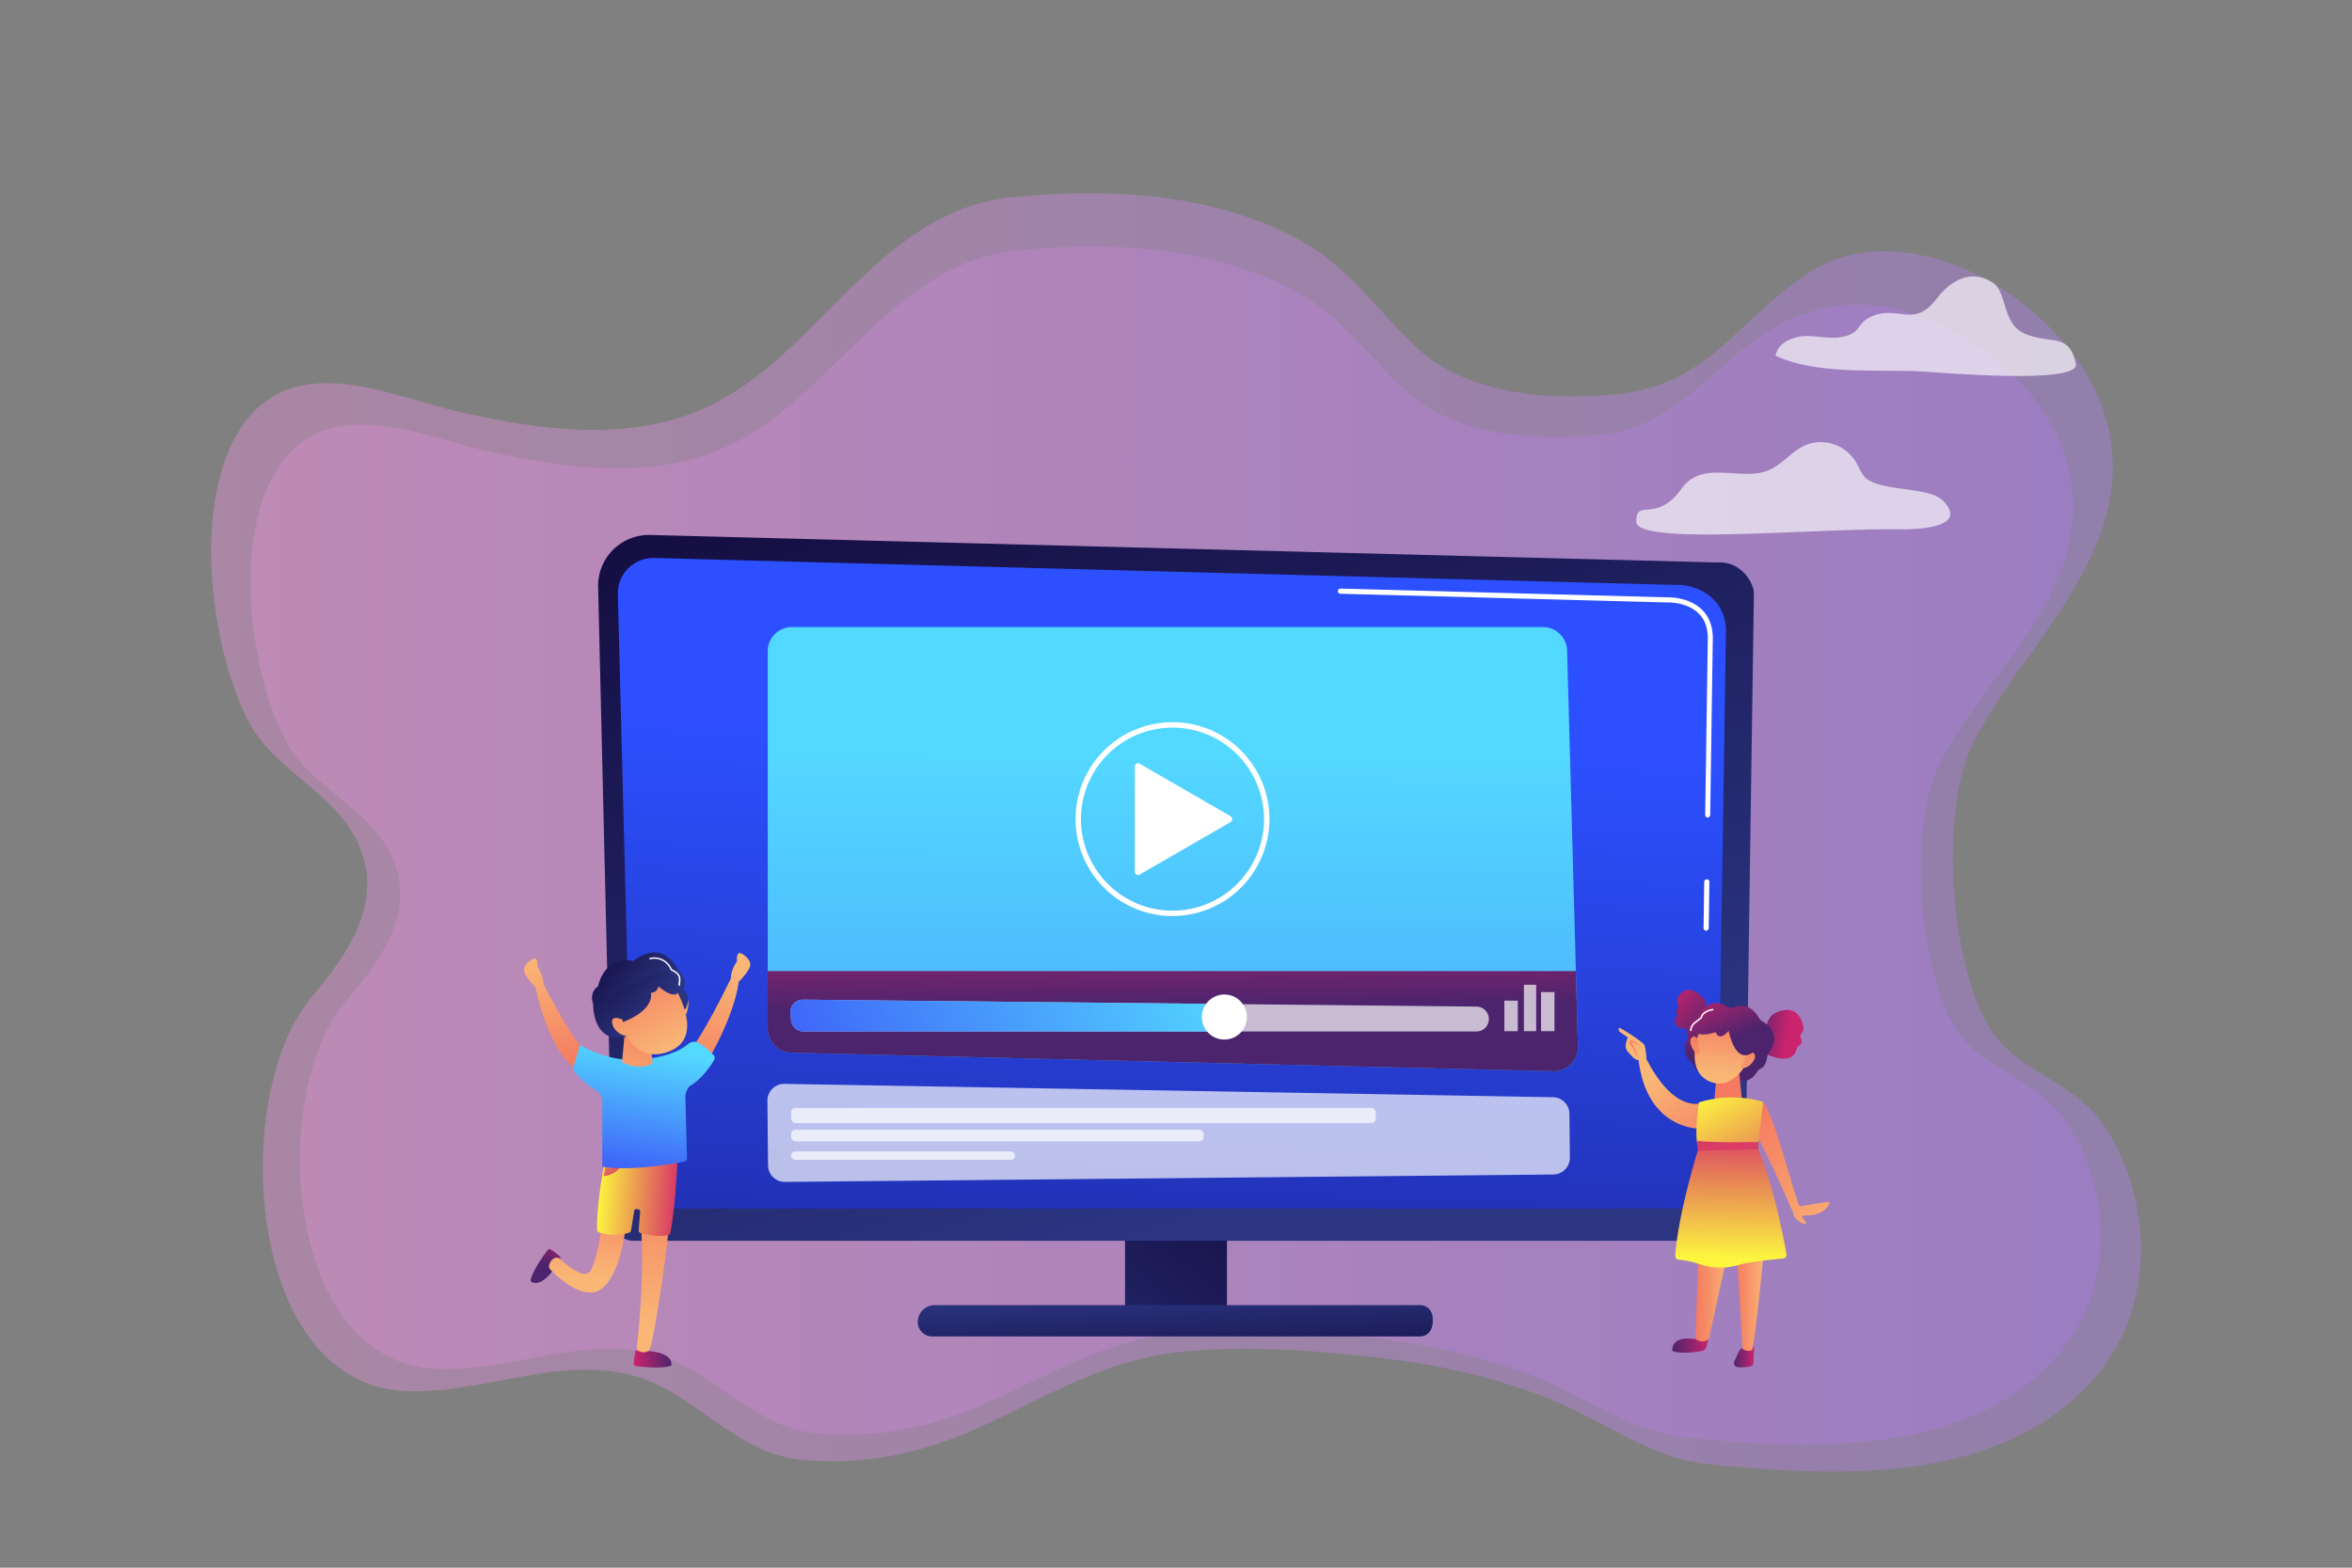 <svg viewBox="0 0 1200 800" xmlns="http://www.w3.org/2000/svg" xmlns:xlink="http://www.w3.org/1999/xlink"><rect x="0" y="0" width="1200" height="800" fill="#808080" stroke="none"/><clipPath id="a"><path d="m0 0h1200v800h-1200z"/></clipPath><linearGradient id="b" gradientTransform="matrix(-1 0 0 1 -524 0)" gradientUnits="userSpaceOnUse" x1="-1616.28" x2="-631.72" y1="424.79" y2="424.79"><stop offset="0" stop-color="#b37cff"/><stop offset="1" stop-color="#f895e7"/></linearGradient><linearGradient id="c" x1="-1595.89" x2="-651.79" xlink:href="#b" y1="431.44" y2="431.44"/><linearGradient id="d" gradientUnits="userSpaceOnUse" x1="511.23" x2="643.94" y1="755.43" y2="596.32"><stop offset="0" stop-color="#2b3582"/><stop offset="1" stop-color="#150e42"/></linearGradient><linearGradient id="e" gradientTransform="matrix(-1 0 0 1 -1354.22 0)" x1="-2006.59" x2="-1875.09" xlink:href="#d" y1="608.58" y2="214.07"/><linearGradient id="f" gradientUnits="userSpaceOnUse" x1="598.88" x2="580.88" y1="378.87" y2="810.91"><stop offset="0" stop-color="#2c50ff"/><stop offset="1" stop-color="#1a1b80"/></linearGradient><linearGradient id="g" x1="598.93" x2="600.89" xlink:href="#d" y1="658.12" y2="703.13"/><linearGradient id="h" gradientUnits="userSpaceOnUse" x1="598.69" x2="594.69" y1="385.9" y2="999.9"><stop offset="0" stop-color="#53d8ff"/><stop offset="1" stop-color="#3840f7"/></linearGradient><linearGradient id="i" gradientUnits="userSpaceOnUse" x1="597.59" x2="598.23" y1="446.39" y2="513.97"><stop offset="0" stop-color="#cb236d"/><stop offset="1" stop-color="#4c246d"/></linearGradient><linearGradient id="j" x1="617.65" x2="351.63" xlink:href="#h" y1="474.72" y2="588.57"/><linearGradient id="k" gradientTransform="matrix(-.49 .87 -.87 -.49 -2233.83 -1799.36)" x1="879.32" x2="898.53" xlink:href="#i" y1="-3392" y2="-3392"/><linearGradient id="l" gradientUnits="userSpaceOnUse" x1="299.09" x2="301.12" y1="652.26" y2="602.73"><stop offset="0" stop-color="#f9b776"/><stop offset="1" stop-color="#f47960"/></linearGradient><linearGradient id="m" gradientTransform="matrix(-.89 .456 -.456 -.89 -1764.81 -2884.06)" x1="-276.07" x2="-269.49" xlink:href="#l" y1="-3930.74" y2="-3990.73"/><linearGradient id="n" gradientTransform="matrix(-.89 .456 -.456 -.89 -1764.81 -2884.06)" x1="-271.62" x2="-264.68" xlink:href="#l" y1="-3929.47" y2="-3992.76"/><linearGradient id="o" gradientTransform="matrix(.89 .46 .46 -.89 559.65 -2884.06)" x1="1374.09" x2="1381.02" xlink:href="#l" y1="-3081.17" y2="-3144.46"/><linearGradient id="p" gradientTransform="matrix(.89 .46 .46 -.89 559.65 -2884.06)" x1="1378.2" x2="1385.14" xlink:href="#l" y1="-3080.72" y2="-3144.01"/><linearGradient id="q" gradientTransform="matrix(1 -.005 .005 1 3.39 -1.85)" x1="316.7" x2="335.92" xlink:href="#i" y1="696.69" y2="696.69"/><linearGradient id="r" gradientTransform="matrix(.998 .069 -.069 .998 -110.73 35.05)" x1="482.26" x2="485.9" xlink:href="#l" y1="610.41" y2="521.66"/><linearGradient id="s" gradientTransform="matrix(.998 .069 -.069 .998 -110.73 35.05)" gradientUnits="userSpaceOnUse" x1="454.64" x2="493.58" y1="543.23" y2="543.23"><stop offset="0" stop-color="#fdf53f"/><stop offset="1" stop-color="#d93c65"/></linearGradient><linearGradient id="t" x1="454.23" x2="465.02" xlink:href="#s" y1="518.11" y2="532.82"/><linearGradient id="u" gradientTransform="matrix(.94 -.341 .341 .94 560.41 -296.22)" x1="-471.49" x2="-477.16" xlink:href="#l" y1="704.79" y2="659.45"/><linearGradient id="v" x1="329.65" x2="316.75" xlink:href="#h" y1="535.17" y2="615.24"/><linearGradient id="w" x1="317.43" x2="331.6" xlink:href="#l" y1="566.09" y2="512.97"/><linearGradient id="x" gradientTransform="matrix(.9 -.43 .43 .9 653.02 -351.77)" x1="-661.47" x2="-680.81" xlink:href="#d" y1="646.14" y2="609.17"/><linearGradient id="y" gradientTransform="matrix(.94 -.341 .341 .94 560.41 -296.22)" x1="-489.36" x2="-495.12" xlink:href="#l" y1="707.58" y2="661.52"/><linearGradient id="z" gradientTransform="matrix(.94 -.341 .341 .94 560.41 -296.22)" x1="-487.45" x2="-505.66" xlink:href="#d" y1="688.03" y2="653.22"/><linearGradient id="A" gradientTransform="matrix(.94 -.341 .341 .94 560.41 -296.22)" x1="-506.38" x2="-512.05" xlink:href="#l" y1="709.15" y2="663.81"/><linearGradient id="B" gradientTransform="matrix(.978 -.211 .211 .978 3582.66 -410.42)" x1="-2877.63" x2="-2856.94" xlink:href="#l" y1="360.53" y2="407.61"/><linearGradient id="C" gradientTransform="matrix(.978 -.211 .211 .978 3582.66 -410.42)" x1="-2877.08" x2="-2854.56" xlink:href="#l" y1="364.1" y2="415.36"/><linearGradient id="D" gradientTransform="matrix(-1 0 0 1 -120.66 0)" x1="-958.45" x2="-952.07" xlink:href="#l" y1="534.83" y2="534.83"/><linearGradient id="E" gradientTransform="matrix(-1 0 0 1 -120.66 0)" x1="-971.35" x2="-995.05" xlink:href="#i" y1="506.17" y2="527.09"/><linearGradient id="F" gradientTransform="matrix(-.98 -.18 -.18 .98 -665.03 -198.4)" x1="-1688.45" x2="-1669.22" xlink:href="#i" y1="436.02" y2="436.02"/><linearGradient id="G" gradientTransform="matrix(-.98 -.18 -.18 .98 -665.03 -198.4)" x1="-1634.42" x2="-1651.69" xlink:href="#i" y1="418.44" y2="444.67"/><linearGradient id="H" gradientTransform="matrix(-1 0 0 1 -120.66 0)" x1="-992.3" x2="-973.88" xlink:href="#i" y1="686.02" y2="686.02"/><linearGradient id="I" gradientTransform="matrix(-1 0 0 1 -120.66 0)" x1="-1015.62" x2="-1005.37" xlink:href="#i" y1="691.99" y2="691.99"/><linearGradient id="J" gradientTransform="matrix(-1 0 0 1 -120.66 0)" x1="-1003.84" x2="-1002.36" xlink:href="#l" y1="575.7" y2="560.63"/><linearGradient id="K" gradientTransform="matrix(-1 0 0 1 -120.66 0)" x1="-1021.36" x2="-1006.15" xlink:href="#l" y1="659.05" y2="659.05"/><linearGradient id="L" gradientTransform="matrix(-1 0 0 1 -120.66 0)" x1="-1003.53" x2="-985.67" xlink:href="#l" y1="657.56" y2="657.56"/><linearGradient id="M" gradientTransform="matrix(-1 0 0 1 -120.66 0)" x1="-1060.96" x2="-1011.22" xlink:href="#l" y1="636.67" y2="568.32"/><linearGradient id="N" gradientTransform="matrix(-1 0 0 1 -120.66 0)" x1="-993.95" x2="-1029.49" xlink:href="#s" y1="556.74" y2="616.94"/><linearGradient id="O" gradientTransform="matrix(-.99 .1 .1 .99 -435.97 77.47)" x1="-1255.45" x2="-1262.93" xlink:href="#s" y1="696.91" y2="632"/><linearGradient id="P" gradientTransform="matrix(-1 0 0 1 -120.66 0)" x1="-993.27" x2="-999.14" xlink:href="#s" y1="565.19" y2="577.92"/><linearGradient id="Q" gradientTransform="matrix(-.99 -.17 -.19 1.03 -706.69 -38.47)" x1="-1664.17" x2="-1662.19" xlink:href="#l" y1="295.61" y2="266.25"/><linearGradient id="R" gradientTransform="matrix(-.98 -.18 -.18 .98 -665.03 -198.4)" x1="-1636.48" x2="-1634.51" xlink:href="#l" y1="468.23" y2="438.83"/><linearGradient id="S" gradientTransform="matrix(-.98 -.18 -.18 .98 -665.03 -198.4)" x1="-1664.21" x2="-1662.24" xlink:href="#l" y1="466.36" y2="436.97"/><linearGradient id="T" gradientTransform="matrix(-.98 -.18 -.18 .98 -665.03 -198.4)" x1="-1634.55" x2="-1651.82" xlink:href="#i" y1="418.35" y2="444.58"/><g clip-path="url(#a)"><g opacity=".7"><path d="m1006.84 379c25.71-50.76 82.46-96 69.12-159.58-12.58-59.93-98.48-115.39-153.07-80.27-34.76 22.36-50.47 56.26-94.93 61.55-34 4.06-78.11 1.79-105-23.23-20.67-19.21-33.65-40.52-59.25-54.65-44.34-24.42-97.79-27.08-146.91-22.23-71.49 7.07-100 85.06-161.92 109.64-38 15.06-81.23 8.86-119.89.07-35.86-8.14-83.83-32-111.09 6.6-26.14 37-17.14 112 2.5 150.58 13.44 26.4 45.65 36.76 57.23 65 11.85 28.9-6.73 55.2-24.75 76.52-41.43 49-34.21 196.14 47 200.79 38.85 2.23 77.79-18.09 116.46-8 31.69 8.29 52.26 39.56 85.82 43.07 31.88 3.33 62.63-3.22 91.59-16.5 32.86-15.07 63.6-33.92 100.07-38.19 34.56-4 72.29-1 106.75 3.09 29.26 3.44 58.14 10.06 85.54 21.24 25.94 10.57 50.34 29.69 78.7 32.58 66 6.72 151.75 11.39 199.44-45.8 29.44-35.3 28.18-88.76 3.63-126.41-14.79-22.69-44.31-28.15-57.66-48.47-21.22-32.24-27.14-112.31-9.38-147.4z" fill="url(#b)" opacity=".5"/><path d="m990 388.58c19.92-38.43 57.49-70.07 66.15-113.91 8.11-41.05-15.46-77.32-48.92-99.39-31.6-20.84-66.74-27.76-100.88-8.58-30.88 17.35-49.94 50.42-87.87 54.84-32.64 3.8-74.91 1.67-100.71-21.77-19.82-18-32.27-38-56.81-51.2-42.51-22.92-93.75-25.41-140.86-20.86-68.55 6.61-95.86 79.69-155.27 102.71-36.42 14.11-77.89 8.3-115 .07-34.39-7.63-80.38-30-106.52 6.18-25.07 34.71-16.44 104.92 2.4 141.08 12.89 24.73 43.77 34.44 54.88 60.92 11.35 27.07-6.46 51.71-23.74 71.69-39.72 45.94-32.8 183.76 45 188.12 37.26 2.08 74.59-17 111.67-7.48 30.39 7.76 50.11 37.06 82.3 40.34 30.57 3.12 60.06-3 87.83-15.45 31.51-14.12 61-31.78 95.95-35.78 33.14-3.78 69.32-.9 102.37 2.89 28 3.22 55.75 9.43 82 19.9 24.87 9.91 48.27 27.82 75.46 30.53 63.31 6.29 145.51 10.67 191.25-42.91 28.23-33.07 27-83.15 3.48-118.43-14.19-21.26-42.49-26.37-55.29-45.41-20.28-30.25-25.94-105.27-8.87-138.1z" fill="url(#c)" opacity=".5"/></g><path d="m1059.13 185.66c-3.24-15.39-11.31-10.11-24.83-14.85s-9.56-21.63-17.94-26.84c-11.18-6.95-21.45-.5-28.41 8.62-11.55 15.16-19.46 2.83-33.28 9-7.91 3.52-4.54 8.45-15.24 10.44-7.48 1.38-15.58-1.88-22.95.11-5.46 1.48-9.42 4.07-10.63 9.36 1.54.73 3.14 1.38 4.78 2 20.64 7.44 48.8 5 69.66 6.05 7.12.32 81.14 7.02 78.84-3.89z" fill="#fff" opacity=".65"/><path d="m945.39 233.64a20.89 20.89 0 0 0 -21.51-7.39c-8.67 2.17-13.57 10.45-21.64 13.77-14.07 5.78-33.54-5.64-44.23 9.26-13.07 18.22-23.18 4.55-23.18 16.92s90.34 3.26 134.91 3.91c6.44.09 34.4-.38 22.37-13.75-3.74-4.15-9.07-4.84-14-5.81-6.49-1.27-21.9-2-26.59-7-2.53-2.71-3.5-6.61-5.78-9.52z" fill="#fff" opacity=".65"/><path d="m574 623h52v52h-52z" fill="url(#d)"/><path d="m312.81 622.89a10.33 10.33 0 0 0 10.3 10.29h556.8a10.33 10.33 0 0 0 10.3-10.29l4.63-320c0-5.65-6.66-16.7-18.88-15.87l-544.17-14.02a25.94 25.94 0 0 0 -26.62 26.54z" fill="url(#e)"/><path d="m323 607.14a9.69 9.69 0 0 0 9.74 9.58h533.74a9.69 9.69 0 0 0 9.74-9.58l4.38-285.63c-.52-17.19-15.84-23.37-25.13-23l-521.55-13.76a18.34 18.34 0 0 0 -13.36 5.25 17.8 17.8 0 0 0 -5.34 13.13z" fill="url(#f)"/><path d="m870.46 474.92a1.32 1.32 0 0 1 -1.3-1.34l.34-23.56a1.35 1.35 0 0 1 1.34-1.3 1.32 1.32 0 0 1 1.3 1.34l-.34 23.56a1.32 1.32 0 0 1 -1.34 1.3z" fill="#fff"/><path d="m871.3 417.19a1.33 1.33 0 0 1 -1.3-1.34l1.33-90.23c0-5.39-1.66-9.69-4.87-12.76-6-5.73-15.45-5.43-15.86-5.42l-166.7-4.44a1.32 1.32 0 0 1 0-2.64l166.59 4.47c1-.05 11.05-.23 17.71 6.15 3.74 3.59 5.65 8.53 5.68 14.69l-1.33 90.25a1.32 1.32 0 0 1 -1.25 1.27z" fill="#fff"/><path d="m724.26 666h-247.2a8.69 8.69 0 0 0 -8.82 8.66 7.37 7.37 0 0 0 7.5 7.34h248.52c4.14 0 6.74-3.34 6.74-7.49v-1.32c0-4.14-2.6-7.19-6.74-7.19z" fill="url(#g)"/><path d="m792.46 546.67-388.76-9.46a12.32 12.32 0 0 1 -12-12.31v-192.61a12.31 12.31 0 0 1 12.3-12.29h383.24a12.31 12.31 0 0 1 12.31 12l5.52 202a12.32 12.32 0 0 1 -12.61 12.67z" fill="url(#h)"/><path d="m391.69 495.54v29.36a12.32 12.32 0 0 0 12 12.31l388.76 9.46a12.32 12.32 0 0 0 12.62-12.67l-1.07-38.46z" fill="url(#i)"/><path d="m403.27 517.11.35 3.55a6.36 6.36 0 0 0 6.32 5.72h343.34a6.35 6.35 0 0 0 6.35-6.36 6.35 6.35 0 0 0 -6.29-6.35l-343.69-3.54a6.35 6.35 0 0 0 -6.38 6.98z" fill="#fff" opacity=".69"/><path d="m623 522.31c-.4-3.3-.89-6.64-1.37-10l-212-2.18a6.35 6.35 0 0 0 -6.38 7l.35 3.55a6.36 6.36 0 0 0 6.32 5.72h213.66c-.22-1.4-.43-2.82-.58-4.09z" fill="url(#j)"/><path d="m636.18 519a11.49 11.49 0 1 1 -11.49-11.49 11.49 11.49 0 0 1 11.49 11.49z" fill="#fff"/><path d="m767.53 510.63h6.86v15.59h-6.86z" fill="#fff" opacity=".69"/><path d="m786.24 506.27h6.86v19.95h-6.86z" fill="#fff" opacity=".69"/><path d="m777.51 502.52h6.24v23.7h-6.24z" fill="#fff" opacity=".69"/><path d="m391.54 561.69.32 33a8.54 8.54 0 0 0 8.63 8.45l392-3.79a8.55 8.55 0 0 0 8.46-8.63l-.22-22.35a8.53 8.53 0 0 0 -8.39-8.45l-392.08-6.82a8.55 8.55 0 0 0 -8.72 8.59z" fill="#fff" opacity=".69"/><rect fill="#fff" height="7.67" opacity=".69" rx="2.23" width="298.28" x="403.63" y="565.42"/><rect fill="#fff" height="5.97" opacity=".69" rx="2.23" width="210.5" x="403.63" y="576.5"/><rect fill="#fff" height="4.26" opacity=".69" rx="2.05" width="114.2" x="403.63" y="587.58"/><path d="m627.79 416.49-46.39-26.78a1.56 1.56 0 0 0 -1.64 0 1.66 1.66 0 0 0 -.76 1.52v53.56a1.62 1.62 0 0 0 2.46 1.51l46.36-26.78a1.73 1.73 0 0 0 .86-1.51 1.78 1.78 0 0 0 -.89-1.52z" fill="#fff"/><path d="m598.21 467.46a49.46 49.46 0 1 1 49.46-49.46 49.5 49.5 0 0 1 -49.46 49.46zm0-96.15a46.7 46.7 0 1 0 46.7 46.7 46.75 46.75 0 0 0 -46.7-46.7z" fill="#fff"/><g fill-rule="evenodd"><path d="m285.38 640.94a26.47 26.47 0 0 0 -4.59-3.42 1 1 0 0 0 -1.24.26c-1.73 2.24-7.51 10-8.79 15.33a1 1 0 0 0 .52 1.11c1.49.77 5.41 1.61 11-6.18l3.36-4.75a1.76 1.76 0 0 0 -.26-2.35z" fill="url(#k)"/><path d="m319.5 623.53s-1.88 25.39-12.23 33.86c-9.06 7.41-23.16-6.09-26.53-9.56a2.18 2.18 0 0 1 -.59-1.92 5.34 5.34 0 0 1 2.57-3.78 2.66 2.66 0 0 1 3.11.34c2.81 2.6 10.16 8.9 13.92 7.39 4.7-1.88 7.52-26.33 7.52-26.33z" fill="url(#l)"/><path d="m295.05 546.41s-14.11-6.58-21.86-42.67l3.86-2s15 29.46 22.7 36.18-4.7 8.49-4.7 8.49z" fill="url(#m)"/><path d="m276.17 506.11-3-2.37s-4.07-3.95-5.5-7.31 2.76-6.38 4.35-7.1 2.45.79 2.13 4.17a15 15 0 0 1 3.09 10.3z" fill="url(#n)"/><path d="m358.11 546.41s15.95-24.85 18.83-45.49l-3.86-2s-15.95 33.41-23.68 40.12 8.71 7.37 8.71 7.37z" fill="url(#o)"/><path d="m374 503.29 3-2.37s4.07-3.95 5.5-7.31-2.77-6.39-4.35-7.1-2.45.79-2.14 4.17a15 15 0 0 0 -3.08 10.3z" fill="url(#p)"/><path d="m324.42 688.84a31.6 31.6 0 0 0 -1.05 7.23 1 1 0 0 0 .85 1c2.81.38 12.4 1.53 17.67 0a1 1 0 0 0 .7-1c0-1.66-1.21-5.54-10.83-6.53z" fill="url(#q)"/><path d="m341 625.2c1.19.77-7.75 63.5-9.91 63.95 0 0-2.48 2.3-6.3-.32 2.21-20.44 3.55-41.18 2.37-62.37z" fill="url(#r)"/><path d="m309.64 587.13s29.13 1.33 36.07 3.76c0 0-.85 23.69-3.7 38.24a1.45 1.45 0 0 1 -1.1 1.14c-1.87.44-6.57 1.06-14-1a1.48 1.48 0 0 1 -1.06-1.5l.77-9.44a1.14 1.14 0 0 0 -1.07-1.22l-.78-.12a1.13 1.13 0 0 0 -1.22 1.14l-1.55 9.53a1.46 1.46 0 0 1 -1 1.37 25.52 25.52 0 0 1 -15.41-.16 1.48 1.48 0 0 1 -1-1.38c-.04-11.61 2.04-25.49 5.05-40.36z" fill="url(#s)"/><path d="m320.56 589.17s-3.68 10.24-12.57 11l2-11.68a67 67 0 0 1 10.57.68z" fill="url(#t)"/><path d="m348.23 513.73s-1.12-3.17 1.74-3.73.13 7.83.13 7.83z" fill="url(#u)"/><path d="m296 533.25s13.16 8.46 29.15 7.52c13.33-.78 21.43-4.18 25.94-8a4.76 4.76 0 0 1 5.68-.45 39.91 39.91 0 0 1 7.26 6.05 2.16 2.16 0 0 1 .3 2.64c-3.88 6.28-8 10.67-12.41 13.22a8.58 8.58 0 0 0 -2.23 6l.81 30.82a1.73 1.73 0 0 1 -1.41 1.76c-5.84 1.11-28 5-41.81 2.54v-33.27a6.77 6.77 0 0 0 -3.53-5.92 36.61 36.61 0 0 1 -11.52-10.69z" fill="url(#v)"/><path d="m318.82 526.14-1.44 15.86s8.37 4.89 15.58.61l-1.28-13.86z" fill="url(#w)"/><path d="m349.76 514.86s3.67-6.29-1-9.59c0 0 2.51-5.54-2.24-9.54 0 0-7.55-17.68-23.41-5.27 0 0-13.65-4.06-18.05 12.92 0 0-4.54 2.54-2.46 8.89 0 0-.51 23.53 20.1 15.6z" fill="url(#x)"/><path d="m343 501.71s17.47 26.33-.58 34.39c-17 7.61-24.22-9.87-24.22-9.87s-7.49-7.76-5-13.74 25.52-14.05 29.8-10.78z" fill="url(#y)"/><path d="m316.48 522.08s17.1-5.41 15.63-15.51c0 0 3 .3 3.88-3.19 0 0 8.39 7.55 10.6 2.27 0 0-1.47-13.07-11.72-8.83s-19.62 8.54-22.36 11.55-5.03 10.32 3.97 13.71z" fill="url(#z)"/><path d="m320.42 528.58-3-8.35s-5.87-2.7-5.1 1.85 6.02 7.05 8.1 6.5z" fill="url(#A)"/></g><path d="m346.59 503.09a.38.38 0 0 1 -.38-.37 15.14 15.14 0 0 1 .1-1.55c.21-2.22.37-4-4-6a.34.34 0 0 1 -.18-.19 8.84 8.84 0 0 0 -10.37-5.44.38.38 0 0 1 -.46-.27.37.37 0 0 1 .26-.46 9.71 9.71 0 0 1 11.19 5.74c4.75 2.25 4.55 4.42 4.33 6.71 0 .48-.09 1-.09 1.48a.37.37 0 0 1 -.4.35z" fill="#fff"/><path d="m836.67 533s12.68 34.16 32 30c0 0 2 11.62-1.26 13 0 0-28.92.84-31.79-38.88z" fill="url(#B)"/><path d="m837.22 541c-.06.6 2.14 1 2.84-1.52-.19-1.09-.53-5.89-1.37-6.64-4.48-4-12.45-8.44-12.45-8.44a1.62 1.62 0 0 0 .27 2.26l4 2.69a15.59 15.59 0 0 0 -1.09 4.17 4.6 4.6 0 0 0 1.17 3.25 41 41 0 0 0 2.83 3 4.58 4.58 0 0 0 3.8 1.23z" fill="url(#C)"/><path d="m834.9 539.06a32.25 32.25 0 0 0 -2.75-5.55 2.11 2.11 0 0 1 -.74-1.56 1.61 1.61 0 0 1 .67-1.14l.25-.21 3.92 2.09 1.54 2.41-.84.54-1.4-2.19-3.06-1.64a.39.39 0 0 0 -.08.21 1.31 1.31 0 0 0 .46.8c.93 1 2.75 5.36 3 5.86z" fill="url(#D)"/><path d="m868.45 518.67s6.12-5.52-1.75-11.52c-7.4-5.63-12.8 1.93-10.35 6.79a.6.6 0 0 1 -.4.85c-.65.14-1.21.78-.19 3.05a.59.59 0 0 1 -.07.6c-.9 1.21-3.93 6.09 5.19 6.83a.6.6 0 0 0 .45-.15z" fill="url(#E)" fill-rule="evenodd"/><path d="m900.6 526.79s.59-7.06 4.37-9.36 11.1-4.25 14.18 3.42c1.46 3.66 1 5.4.07 6.22a2.3 2.3 0 0 0 -.38 2.89c.63 1.11.71 2.48-1.17 3.73a2.4 2.4 0 0 0 -1 1.52c-.49 2.56-3.11 8.7-17.1 2z" fill="url(#F)" fill-rule="evenodd"/><path d="m884.43 514.1c2.75-1.18 8.58-2.38 13.12 5.56a3.49 3.49 0 0 0 1.33 1.31c2.71 1.5 10.53 6.91 3.41 16.69a3.2 3.2 0 0 0 -.62 1.51c-.24 1.65-1 5.32-3.4 6.23a3.43 3.43 0 0 0 -1.7 1.42c-1.59 2.62-6.13 8.13-13.77 2.37a3.5 3.5 0 0 0 -1.31-.61l-10.55-2.32a3.45 3.45 0 0 0 -1.69.06c-1.29.38-3.9.71-4.87-2.32a3.44 3.44 0 0 0 -1.06-1.59c-1.77-1.51-5.52-5.58-2.68-11.3a3.44 3.44 0 0 0 .36-2.11c-.33-2.14-.5-6.89 3.94-8.94a3.3 3.3 0 0 0 1.56-1.46c1.48-2.86 6.31-10.16 14.82-4.8a3.42 3.42 0 0 0 3.11.3z" fill="url(#G)" fill-rule="evenodd"/><path d="m870.1 681.75 1.54 1.77-1.06 3.85a2.71 2.71 0 0 1 -2.13 2c-3.43.63-11.21 1.77-15.21 0 0 0-1.24-8.33 12.54-5.85z" fill="url(#H)" fill-rule="evenodd"/><path d="m894.14 686.17.81 2-.33 7.23a2.22 2.22 0 0 1 -2 2 25.78 25.78 0 0 1 -5.76.31 2.16 2.16 0 0 1 -2-3l2.43-5.21a3.17 3.17 0 0 1 1.84-1.66z" fill="url(#I)" fill-rule="evenodd"/><path d="m887.14 545.34 1.57 15.54s-8.45 2.86-14-.37l1.5-15.61z" fill="url(#J)" fill-rule="evenodd"/><path d="m900.69 630.43s-4 44.72-6.66 58.4c0 0-2 1.44-4.94-.42l-3.6-59.67z" fill="url(#K)" fill-rule="evenodd"/><path d="m882.87 633.12-11 50.07s-3 3.1-6.87 0l1.89-52.64z" fill="url(#L)" fill-rule="evenodd"/><path d="m896.77 562.05 2.75.31c5.32 5.7 15.08 44.92 18.61 53.26l14.32-2.34a.71.71 0 0 1 .81 1c-.64 1.56-3 6-12.33 6-4.34 0 2.44 3.37-.16 4.53 0 0-5.71-2.06-5.72-5.67 0 0-16.37-37.29-19.73-41.22s1.45-15.87 1.45-15.87z" fill="url(#M)" fill-rule="evenodd"/><path d="m899.52 562.36s-14.56-5.4-32.74.19c0 0-2 13.76-1 20.31l31.33 1.14z" fill="url(#N)" fill-rule="evenodd"/><path d="m866.22 587.16s-10 32.14-11.5 53.55a2 2 0 0 0 1.85 2.13 44.33 44.33 0 0 1 10.75 2.33c8.1 2.69 14.8 1.8 20.85.07 4.75-1.37 16.63-2.56 21.52-3a2 2 0 0 0 1.78-2.34c-1.43-7.92-6.83-36-15-55.16z" fill="url(#O)" fill-rule="evenodd"/><path d="m865.69 582.12.53 5s9.63 0 30.91-.68l.11-3.65s-23.58.51-31.55-.67z" fill="url(#P)" fill-rule="evenodd"/><path d="m865.76 530.27c-2.42 9.34-1.72 20.08 9.28 22.49 7.61 1.67 15.6-6.08 18-15.43s-1.72-16.46-9.26-18.41-15.61 2-18.02 11.35z" fill="url(#Q)" fill-rule="evenodd"/><path d="m866.58 533.15s-.36-5.65-3.18-3.91 1.09 8.52 2.84 8.91.34-5 .34-5z" fill="url(#R)" fill-rule="evenodd"/><path d="m890.69 539.67s.85-4.31 3.9-2.32-2.77 9-6.36 7.47z" fill="url(#S)" fill-rule="evenodd"/><path d="m895.21 536.24s-8.74 9.47-13.28-10.18c0 0-4.53 5.87-6.6.68 0 0-9 3.09-10-.7s12.21-14.09 22.82-6.7 7.06 16.9 7.06 16.9z" fill="url(#T)" fill-rule="evenodd"/><path d="m862.6 526.17h-.07a.38.38 0 0 1 -.3-.44c.5-2.78 1.36-3.44 3.88-5.4l1.57-1.24c.82-3.52 5.91-4.22 6.13-4.25a.38.38 0 0 1 .42.32.37.37 0 0 1 -.33.42s-4.9.68-5.51 3.79a.36.36 0 0 1 -.13.22l-1.69 1.33c-2.48 1.93-3.15 2.45-3.6 5a.37.37 0 0 1 -.37.25z" fill="#fff"/></g></svg>